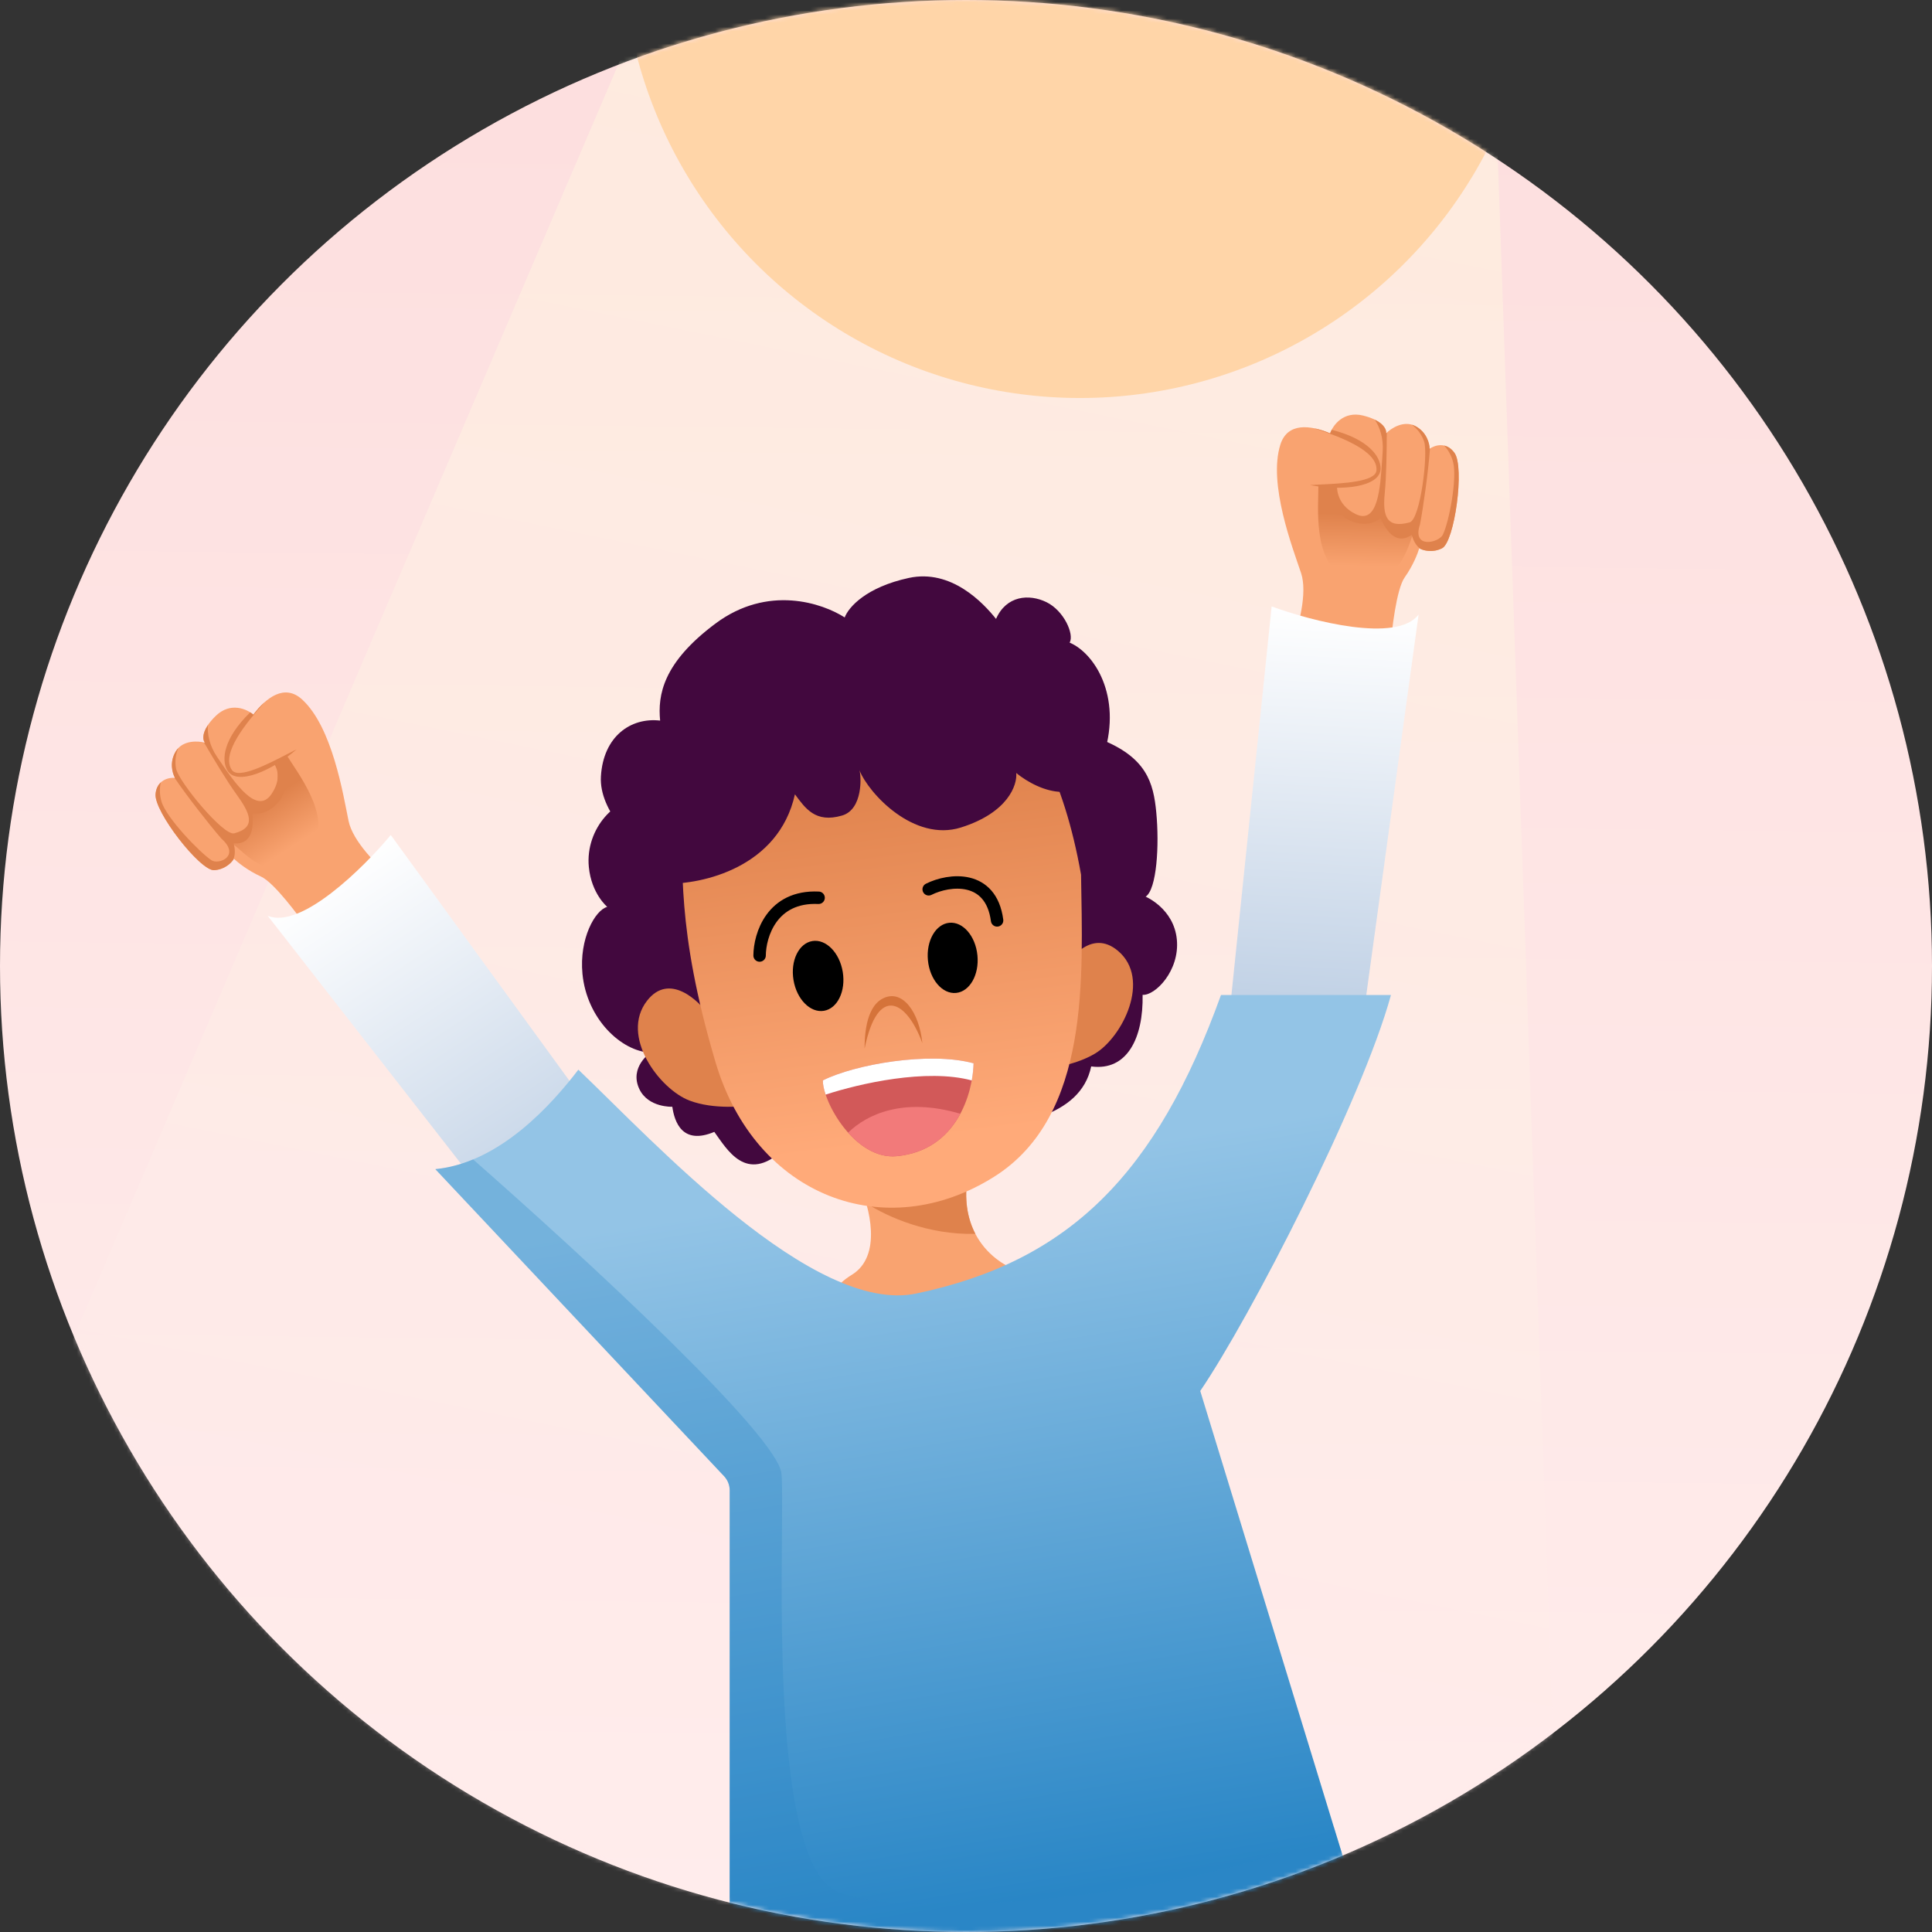 <svg width="466" height="466" viewBox="0 0 466 466" fill="none" xmlns="http://www.w3.org/2000/svg">
<rect x="0" y="0" width="466" height="466" fill="#333333" stroke="none"/>
<circle cx="233" cy="233" r="233" fill="url(#paint0_linear_19_548)"/>
<mask id="mask0_19_548" style="mask-type:alpha" maskUnits="userSpaceOnUse" x="0" y="0" width="466" height="466">
<circle cx="233" cy="233" r="233" fill="#E7E7E7"/>
</mask>
<g mask="url(#mask0_19_548)">
<path opacity="0.4" d="M-14.5 398L154.5 3L360.5 16L380.5 588.5L-14.5 398Z" fill="url(#paint1_linear_19_548)"/>
<path d="M205.47 307.476C212.846 302.951 209.774 291.098 207.204 285.544C219.063 275.113 241.206 258.941 234.908 277.703C228.61 296.465 239.785 304.839 246.159 306.68C225.091 332.099 187.5 318.5 205.47 307.476Z" fill="#F9A370"/>
<path d="M233.465 283.341C232.44 289.342 233.39 294.038 235.262 297.612C223.969 297.876 214.261 293.633 208.927 290.221C208.707 289.453 208.466 288.717 208.217 288.025L230 282C231.099 282.401 232.269 282.852 233.465 283.341Z" fill="#DF824C"/>
<path d="M142.027 209.117C141.116 199.661 148.906 191.878 155.023 192.796C187.43 183.313 255.947 174.64 265.128 178.176C276.605 182.597 278.208 188.813 278.894 195.939C279.661 203.902 279.008 214.513 276.332 216.278C276.332 216.278 283.137 219.139 283.856 226.604C284.581 234.136 278.632 240.167 275.598 239.957C275.798 250.386 271.848 258.401 263.196 257.225C258.03 281.834 199.874 267.341 188.791 277.45C179.926 285.536 175.376 277.234 172.29 273.011C164.566 276.266 162.68 270.587 162.163 266.953C162.163 266.953 156.369 267.209 154.218 262.695C151.7 257.412 156.887 253.899 156.887 253.899C149.824 253.574 141.536 245.753 140.489 234.883C139.675 226.422 143.531 219.521 146.469 218.735C146.469 218.735 142.65 215.587 142.027 209.117Z" fill="#42083E"/>
<path d="M156.082 241.363C161.386 234.557 168.478 241.153 171.361 245.302L182.699 266.342C179.654 266.963 172.116 267.656 166.317 265.46C159.069 262.715 149.451 249.87 156.082 241.363Z" fill="#DF824C"/>
<path d="M269.653 229.341C263.168 223.88 257.442 231.468 255.389 235.944L248.204 258.03C251.309 258.048 258.842 257.291 264.124 254.12C270.726 250.156 277.76 236.167 269.653 229.341Z" fill="#DF824C"/>
<path d="M239.771 283.842C263.122 269.137 261.087 235.327 260.751 210.969C243.937 116.098 163.121 170.299 164.249 194.583C164.916 208.942 162.941 223.643 172.588 256.213C182.223 288.746 213.575 300.339 239.771 283.842Z" fill="url(#paint2_linear_19_548)"/>
<path d="M223.815 231.611C224.265 236.284 227.303 239.814 230.602 239.497C233.9 239.179 236.209 235.134 235.759 230.461C235.31 225.788 232.271 222.257 228.972 222.575C225.674 222.893 223.365 226.938 223.815 231.611Z" fill="black"/>
<path d="M191.393 236.379C192.162 241.025 195.445 244.351 198.724 243.808C202.004 243.265 204.039 239.058 203.269 234.412C202.5 229.766 199.218 226.44 195.938 226.983C192.659 227.526 190.624 231.733 191.393 236.379Z" fill="black"/>
<path d="M183.216 230.471C183.25 225.612 186.144 216.024 197.446 216.543M224 214.5C228.951 212.014 239.028 210.89 240.5 222" stroke="black" stroke-width="3" stroke-linecap="round"/>
<path d="M212.842 240.887C208.648 243.129 208.556 250.473 208.534 252.945C211.715 237.291 218.75 241.377 222.469 251.603C221.762 244.262 217.673 238.305 212.842 240.887Z" fill="#D5733A"/>
<path d="M234.826 256.468C224.124 253.551 206.141 256.743 198.474 260.595C198.393 265.694 206.215 279.842 216.309 278.87C230.742 277.481 234.644 263.788 234.826 256.468Z" fill="#D25959"/>
<path d="M231.634 268.643C217.959 264.581 209.047 268.797 204.571 273.194C207.68 276.68 211.764 279.308 216.309 278.871C224.183 278.112 228.923 273.692 231.634 268.643Z" fill="#F27A7A"/>
<path d="M199.143 264.02C198.693 262.684 198.46 261.498 198.474 260.595C206.141 256.743 224.124 253.551 234.826 256.468C234.796 257.696 234.661 259.103 234.389 260.601C223.482 257.664 207.343 261.342 199.143 264.02Z" fill="white"/>
<path d="M191.737 191.589C187.803 209.291 169.328 213.338 160.582 213.149C154.477 212.499 155.949 208.611 157.448 206.748C153.495 204.036 144.423 195.816 144.943 187.237C145.526 177.637 152.11 172.984 159.222 173.807C158.632 167.676 159.859 159.893 172.542 150.422C185.225 140.952 198.376 145.489 203.742 148.925C204.676 146.429 208.942 141.625 219.2 139.4C229.459 137.174 237.19 145.451 240.244 149.281C242.717 143.665 248.186 143.176 252.413 145.243C256.64 147.311 259.15 152.999 258 155C263.949 157.521 270.612 167.805 266.323 181.829C262.034 195.853 250.399 190.752 245.117 186.449C245.396 189.344 243.119 196.025 231.781 199.591C220.443 203.158 209.508 191.384 207.288 185.755C207.751 187.085 208.198 195.211 203.118 196.705C196.671 198.601 194.243 194.956 191.737 191.589Z" fill="#42083E"/>
<path d="M313.825 138.242C315.425 143.042 313.158 151.242 311.825 154.742L335.325 156.742C335.658 152.075 336.825 142.042 338.825 139.242C340.825 136.442 341.991 133.409 342.325 132.242C343.158 132.742 345.425 133.442 347.825 132.242C350.825 130.742 353.325 112.742 350.825 109.242C348.825 106.442 345.991 107.409 344.825 108.242C344.825 107.003 344.125 104.168 341.325 102.742C338.525 101.316 335.491 103.336 334.325 104.524C334.491 103.597 333.625 101.442 328.825 100.242C324.025 99.042 321.491 102.597 320.825 104.524C316.09 102.523 310.538 101.817 308.825 107.242C305.825 116.742 311.825 132.242 313.825 138.242Z" fill="#F9A370"/>
<path d="M306.721 146.275L296 249.842L327.951 251.605L342.167 148.231C336.978 155.156 316.374 149.813 306.721 146.275Z" fill="url(#paint3_linear_19_548)"/>
<path d="M316.959 103.293C323.11 105.301 332.436 108.703 332 113.5C331.752 116.225 323.888 116.605 318.488 116.866C317.571 116.911 316.725 116.952 316 117C323.5 118.5 333 117.5 333 113C333 110.052 329.982 105.897 321.201 103.665C321.04 103.971 320.915 104.262 320.825 104.524C319.565 103.992 318.247 103.551 316.959 103.293Z" fill="#DF824C"/>
<path d="M317.961 119.235C317.791 126.2 317.495 138.347 327 140C336.486 141.65 339.168 133.661 340.658 129.221C340.975 128.279 341.237 127.496 341.5 127L336.5 128.5L334.5 126.5L332.5 123.5L330 126L325.5 125L322 118.5V117H318C318 117.655 317.982 118.408 317.961 119.235Z" fill="url(#paint4_linear_19_548)"/>
<path d="M331.59 101.215C332.746 102.949 333.746 105.559 333.5 109C333.459 109.58 333.42 110.186 333.379 110.809C332.936 117.702 332.362 126.605 327 124C322 121.571 322.5 117 322.5 117H321.5C321.552 117.309 321.599 117.655 321.65 118.025C321.929 120.047 322.309 122.809 324 124.5C325.5 126 330 127.5 333 125C334 127.333 336.5 131.8 340.5 129C340.918 130.463 341.563 131.611 342.552 132.365C343.522 132.842 345.617 133.346 347.825 132.242C350.825 130.742 353.325 112.742 350.825 109.242C350.07 108.186 349.198 107.666 348.34 107.472C349.195 108.402 350.06 109.739 350.5 111.5C351.5 115.5 349.5 126 348 129C347.051 130.897 340.5 132.5 342.5 126.5C343.354 122.089 344.572 113.182 344.91 108.183C344.881 108.202 344.852 108.222 344.825 108.242C344.825 107.003 344.125 104.167 341.325 102.742C341.068 102.611 340.81 102.51 340.551 102.433C341.811 103.392 342.928 104.784 343.5 106.5C344.5 109.5 342.598 125.291 340 126C334.5 127.5 333.444 124.562 334 119C334.391 115.087 334.476 108.927 334.495 104.357C334.434 104.414 334.378 104.47 334.325 104.524C334.452 103.814 333.974 102.385 331.59 101.215Z" fill="#DF824C"/>
<path d="M84.077 198.024C85.101 202.979 91.175 208.935 94.084 211.294L74.758 224.813C72.129 220.943 66.086 212.849 62.952 211.43C59.817 210.011 57.286 207.972 56.412 207.13C55.942 207.981 54.333 209.723 51.654 209.889C48.307 210.097 37.114 195.779 37.521 191.497C37.847 188.072 40.783 187.487 42.21 187.623C41.589 186.55 40.772 183.747 42.479 181.109C44.186 178.471 47.823 178.696 49.428 179.139C48.819 178.42 48.488 176.122 52.038 172.676C55.589 169.23 59.563 171.034 61.107 172.367C64.199 168.261 68.648 164.865 72.851 168.698C80.212 175.412 82.797 191.83 84.077 198.024Z" fill="#F9A370"/>
<path d="M94.252 201.41L155.48 285.625L128.724 303.178L64.57 220.883C72.532 224.27 87.676 209.312 94.252 201.41Z" fill="url(#paint5_linear_19_548)"/>
<path d="M63.833 169.363C59.52 174.185 53.159 181.806 55.942 185.737C57.523 187.97 64.517 184.354 69.32 181.871C70.135 181.45 70.887 181.061 71.539 180.739C65.804 185.799 57.084 189.699 54.826 185.807C53.347 183.256 53.874 178.148 60.351 171.812C60.643 171.996 60.897 172.186 61.107 172.367C61.93 171.274 62.849 170.232 63.833 169.363Z" fill="#DF824C"/>
<path d="M70.29 183.922C74.129 189.735 80.826 199.874 73.646 206.318C66.596 212.647 61.193 207.903 57.924 205.033C57.166 204.367 56.522 203.802 56 203.5L59.492 201.611L60.126 198.855L60.23 195.251L63.5 195.5L66.959 192.808L67 186V183.5L69.072 182.048C69.419 182.602 69.835 183.232 70.29 183.922Z" fill="url(#paint6_linear_19_548)"/>
<path d="M50.135 174.905C50.004 176.984 50.449 179.744 52.387 182.597C52.503 182.768 52.621 182.941 52.739 183.116C56.655 188.889 61.974 196.73 65.5 191.499C68.607 186.889 65.916 184 65.916 184L66.781 183.498C66.892 183.792 67.024 184.114 67.165 184.46C67.939 186.349 68.995 188.93 68.381 191.24C67.836 193.29 64.695 196.845 60.846 196.187C61.151 198.708 61.23 203.826 56.365 203.41C56.737 204.885 56.755 206.202 56.277 207.351C55.677 208.25 54.118 209.737 51.654 209.889C48.307 210.096 37.114 195.779 37.521 191.497C37.644 190.205 38.138 189.318 38.783 188.72C38.51 189.953 38.432 191.543 38.935 193.288C40.077 197.25 48.215 205.657 51.018 207.5C52.791 208.665 58.12 206.438 53.38 202.251C50.429 198.863 44.907 191.77 42.107 187.614C42.142 187.616 42.177 187.619 42.21 187.622C41.589 186.55 40.772 183.747 42.479 181.109C42.635 180.867 42.808 180.65 42.994 180.454C42.384 181.915 42.117 183.68 42.482 185.451C43.122 188.548 53.897 201.69 56.5 201C62.01 199.538 60.243 196.032 56.971 191.499C54.67 188.31 51.506 183.024 49.198 179.08C49.279 179.099 49.356 179.119 49.428 179.139C48.962 178.589 48.658 177.113 50.135 174.905Z" fill="#DF824C"/>
<path d="M221 312C196.2 317.2 158 275.667 139.5 258C133.1 266.4 120.5 280.5 105 282L174.642 356.056C175.514 356.984 176 358.209 176 359.482V471.5C213.2 476.7 292.167 465.5 325.5 453L289.5 335.5C301.5 317.9 328.5 265.5 335.5 240H294.5C279 283 258 304.242 221 312Z" fill="url(#paint7_linear_19_548)"/>
<g style="mix-blend-mode:multiply" opacity="0.3">
<path d="M321.722 440.668C298.227 456.096 217.918 464.209 201.5 456C187.942 449.221 188.377 396.962 188.602 369.992C188.659 363.146 188.702 357.93 188.5 355.5C187.736 346.332 140.699 302.991 114.113 279.657C111.215 280.861 108.168 281.694 105 282L174.642 356.056C175.514 356.984 176 358.209 176 359.482V471.499L281.939 464.182C299.252 460.928 314.749 457.032 325.5 453L321.722 440.668Z" fill="#2A87C6"/>
</g>
<circle cx="260.5" cy="-14.5" r="110.5" fill="#FFD5A8"/>
</g>
<defs>
<linearGradient id="paint0_linear_19_548" x1="238" y1="25" x2="233" y2="466" gradientUnits="userSpaceOnUse">
<stop stop-color="#FDDFDF"/>
<stop offset="1" stop-color="#FFEDEC"/>
</linearGradient>
<linearGradient id="paint1_linear_19_548" x1="213" y1="19" x2="141" y2="372.5" gradientUnits="userSpaceOnUse">
<stop stop-color="#FFFCDF"/>
<stop offset="1" stop-color="#FFEBEA"/>
</linearGradient>
<linearGradient id="paint2_linear_19_548" x1="207.392" y1="157.615" x2="222.5" y2="275" gradientUnits="userSpaceOnUse">
<stop offset="0.237" stop-color="#DF824C"/>
<stop offset="1" stop-color="#FFAA79"/>
</linearGradient>
<linearGradient id="paint3_linear_19_548" x1="321.948" y1="147.115" x2="316.219" y2="250.958" gradientUnits="userSpaceOnUse">
<stop stop-color="white"/>
<stop offset="1" stop-color="#BBCDE3"/>
</linearGradient>
<linearGradient id="paint4_linear_19_548" x1="329.5" y1="124" x2="329.25" y2="136.579" gradientUnits="userSpaceOnUse">
<stop stop-color="#DF824C"/>
<stop offset="1" stop-color="#F9A370"/>
</linearGradient>
<linearGradient id="paint5_linear_19_548" x1="81.501" y1="209.775" x2="138.548" y2="296.733" gradientUnits="userSpaceOnUse">
<stop stop-color="white"/>
<stop offset="1" stop-color="#BBCDE3"/>
</linearGradient>
<linearGradient id="paint6_linear_19_548" x1="63.038" y1="194.083" x2="69.924" y2="204.613" gradientUnits="userSpaceOnUse">
<stop stop-color="#DF824C"/>
<stop offset="1" stop-color="#F9A370"/>
</linearGradient>
<linearGradient id="paint7_linear_19_548" x1="235.5" y1="282" x2="264" y2="455.5" gradientUnits="userSpaceOnUse">
<stop stop-color="#93C4E6"/>
<stop offset="1" stop-color="#2986C6"/>
</linearGradient>
</defs>
</svg>
